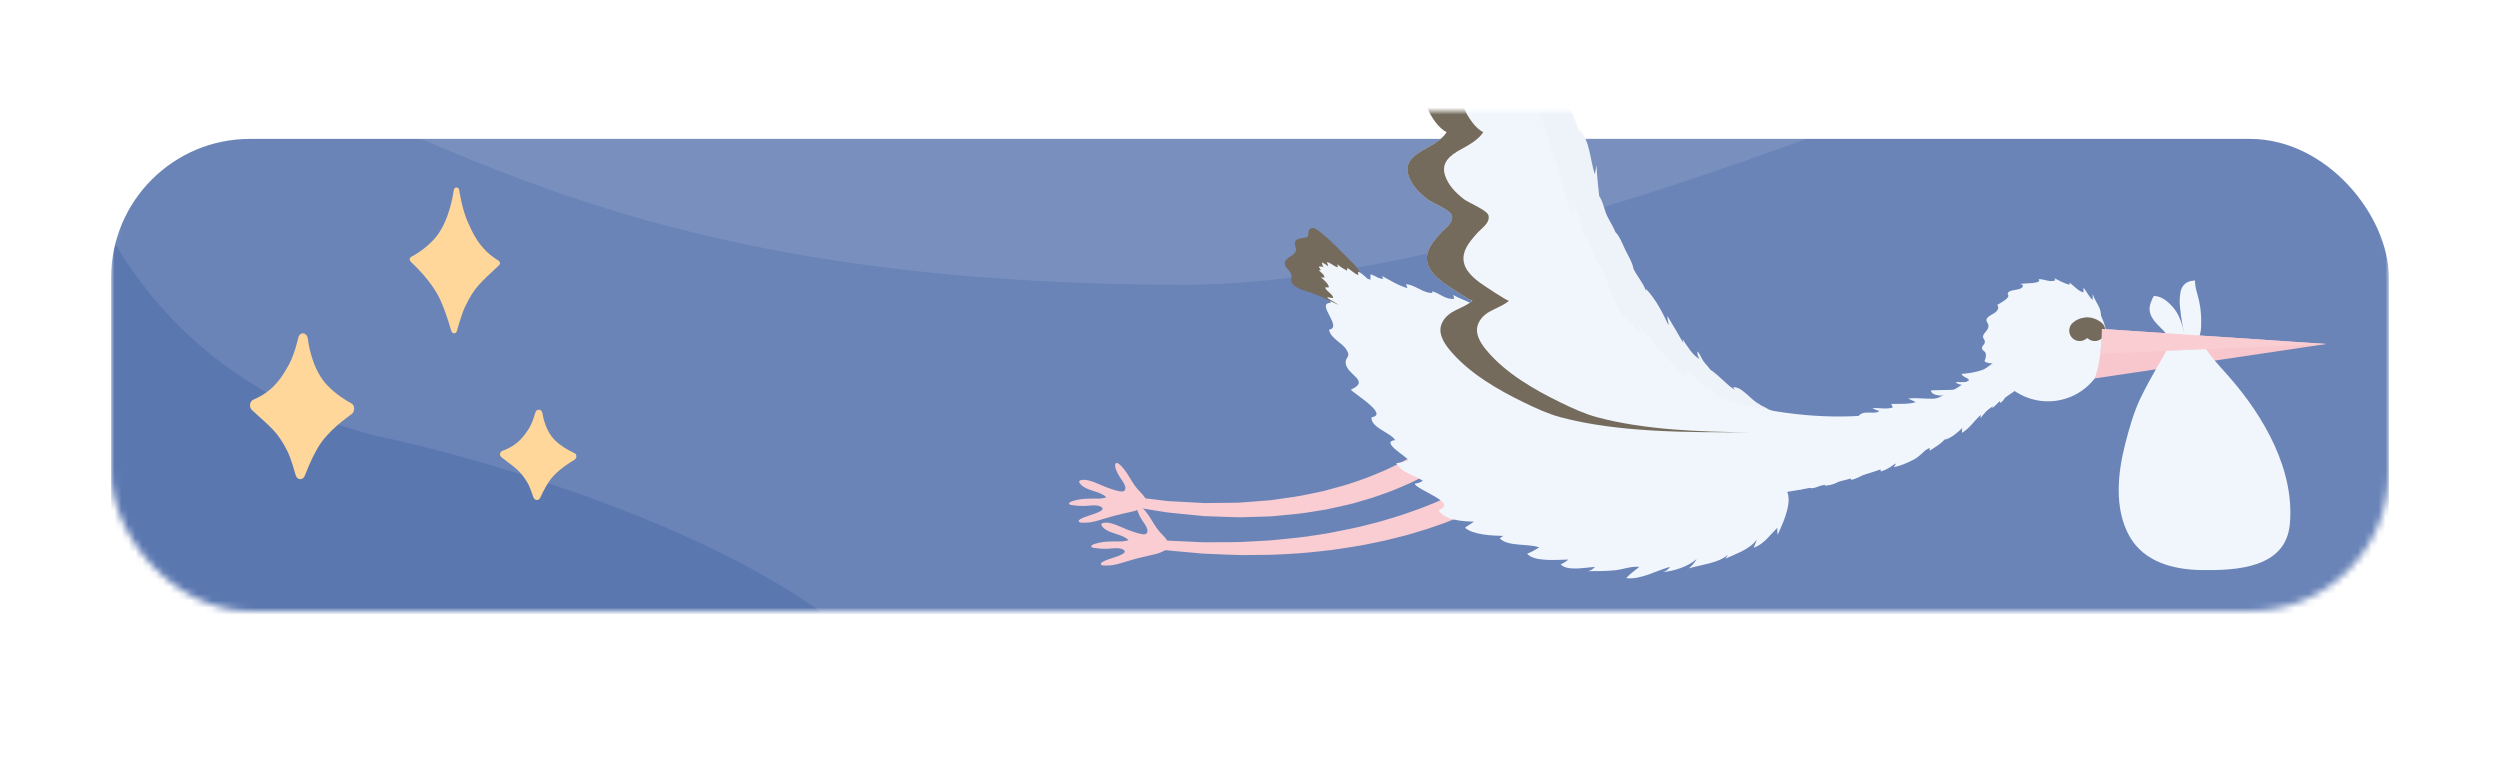 <svg width="360" height="112" viewBox="0 0 360 112" fill="none" xmlns="http://www.w3.org/2000/svg">
<mask id="mask0_14_2" style="mask-type:alpha" maskUnits="userSpaceOnUse" x="16" y="16" width="328" height="72">
<rect x="16" y="16" width="328" height="72" rx="20" fill="#5A77B0"/>
</mask>
<g mask="url(#mask0_14_2)">
<g filter="url(#filter0_d_14_2)">
<rect x="16" y="16" width="328" height="72" rx="20" fill="#5A77B0"/>
</g>
<path d="M126.564 95.397C110.767 78.052 71.437 66.347 53.746 62.662C-4.878 47.358 -8.581 -35.542 43.873 -66.576C89.897 -93.807 124.553 -99.666 202.468 -104.413C293.181 -109.939 353.049 -75.008 365.999 -60.624C396.237 -27.039 393.151 28.652 361.062 62.662C328.973 96.673 285.776 121.755 236.408 128.557C187.04 135.359 146.312 117.079 126.564 95.397Z" fill="white" fill-opacity="0.1"/>
<path d="M170.785 41C96.718 41 68.737 22.488 41.167 11.749C4.134 -21.318 44.254 -61.167 62.77 -77.701C81.287 -94.234 170.785 -112.039 259.048 -105.68C347.312 -99.321 380.642 -41.242 347.312 -20.47C313.981 0.303 220.78 41 170.785 41Z" fill="white" fill-opacity="0.1"/>
<path d="M215.032 72.031L214.535 72.326C214.183 72.538 213.718 72.776 213.105 73.098C212.491 73.42 211.749 73.764 210.891 74.132C210.035 74.527 209.045 74.888 207.979 75.318C206.89 75.683 205.731 76.135 204.47 76.49L202.539 77.064L200.505 77.573C199.13 77.951 197.674 78.183 196.218 78.502C194.748 78.751 193.253 78.993 191.756 79.2C190.251 79.351 188.754 79.556 187.273 79.658C185.791 79.76 184.333 79.853 182.921 79.894L178.853 79.933C177.561 79.919 176.339 79.841 175.214 79.804C174.088 79.766 173.057 79.726 172.147 79.622L169.788 79.409L167.735 79.219C167.559 79.198 167.398 79.11 167.285 78.973C167.172 78.836 167.115 78.662 167.128 78.485C167.14 78.308 167.219 78.142 167.35 78.022C167.481 77.903 167.652 77.838 167.83 77.841H167.865L169.899 77.932L172.232 78.039C173.13 78.102 174.147 78.088 175.256 78.08C176.365 78.071 177.565 78.088 178.831 78.044L182.811 77.824C184.188 77.72 185.605 77.539 187.049 77.398C188.493 77.258 189.931 76.966 191.387 76.754C192.829 76.486 194.268 76.185 195.674 75.881C197.065 75.507 198.457 75.222 199.761 74.798L201.688 74.213L203.509 73.579C204.695 73.188 205.775 72.706 206.79 72.315C207.775 71.864 208.697 71.482 209.472 71.076C210.264 70.698 210.925 70.328 211.472 70.03C212.02 69.731 212.437 69.47 212.676 69.311L213.088 69.04L213.149 69.001C213.345 68.865 213.566 68.769 213.799 68.72C214.033 68.671 214.274 68.669 214.508 68.715C214.742 68.76 214.965 68.852 215.163 68.986C215.361 69.119 215.53 69.29 215.661 69.49C215.792 69.69 215.881 69.913 215.923 70.148C215.966 70.383 215.961 70.624 215.909 70.857C215.857 71.09 215.758 71.31 215.62 71.504C215.481 71.698 215.305 71.862 215.101 71.987C215.079 72.004 215.052 72.02 215.032 72.031Z" fill="#F9CDD1"/>
<path d="M209.76 65.509L209.293 65.882C208.954 66.156 208.515 66.456 207.937 66.862C207.347 67.238 206.635 67.701 205.79 68.158C204.961 68.653 203.978 69.101 202.923 69.623C201.842 70.076 200.691 70.62 199.419 71.042C198.787 71.259 198.151 71.523 197.478 71.72L195.422 72.323C194.731 72.545 194.005 72.688 193.28 72.856L191.076 73.347C189.572 73.567 188.06 73.883 186.53 74.025L184.238 74.242L183.099 74.351L181.963 74.39L179.722 74.456C178.983 74.481 178.254 74.508 177.537 74.466L173.411 74.322C172.108 74.195 170.868 74.074 169.736 73.961L168.105 73.791C167.597 73.722 167.104 73.633 166.646 73.562L164.273 73.177L162.21 72.838C162.032 72.809 161.872 72.711 161.766 72.566C161.659 72.421 161.613 72.24 161.637 72.061C161.662 71.883 161.756 71.721 161.898 71.61C162.04 71.499 162.22 71.449 162.4 71.469H162.444L164.49 71.704L166.831 71.994C167.283 72.045 167.765 72.11 168.272 72.164L169.878 72.249C170.996 72.31 172.206 72.372 173.487 72.44L177.513 72.398C178.21 72.41 178.917 72.349 179.631 72.293L181.797 72.123L182.892 72.038L183.985 71.884L186.189 71.574C187.654 71.371 189.088 71.001 190.513 70.726L192.59 70.164C193.268 69.97 193.946 69.808 194.6 69.565L196.516 68.909C197.141 68.699 197.726 68.423 198.309 68.192C199.484 67.743 200.526 67.187 201.513 66.724C202.46 66.197 203.354 65.744 204.081 65.261C204.834 64.81 205.437 64.368 205.946 64.012C206.454 63.656 206.834 63.334 207.034 63.164C207.234 62.995 207.402 62.844 207.402 62.844L207.417 62.827C207.587 62.666 207.787 62.539 208.006 62.455C208.225 62.371 208.458 62.331 208.693 62.337C208.927 62.344 209.158 62.396 209.372 62.491C209.586 62.587 209.78 62.723 209.941 62.893C210.102 63.063 210.229 63.264 210.313 63.482C210.397 63.701 210.437 63.935 210.431 64.169C210.425 64.403 210.372 64.634 210.277 64.848C210.182 65.063 210.045 65.256 209.875 65.417C209.838 65.45 209.8 65.481 209.76 65.509V65.509Z" fill="#F9CDD1"/>
<path d="M163.01 69.316C162.475 68.468 162.009 67.572 161.229 66.889C160.52 66.27 160.507 67.046 160.659 67.511C160.813 67.94 161.019 68.349 161.273 68.728C161.527 69.126 162.541 70.36 161.781 70.737C161.454 70.906 160.369 70.526 160.005 70.413C158.903 70.074 157.92 69.484 156.784 69.187C156.196 69.031 154.864 68.972 155.642 69.777C156.555 70.723 158.33 70.681 159.283 71.579C159.385 71.674 158.478 71.794 158.396 71.796C157.059 71.816 155.901 71.725 154.601 72.111C154.431 72.164 153.906 72.303 153.947 72.525C153.987 72.747 154.508 72.747 154.694 72.776C155.4 72.873 156.116 72.886 156.825 72.815C157.381 72.771 158.164 72.688 158.622 73.025C159.252 73.493 157.72 73.92 157.386 74.054C157.018 74.206 155.315 74.64 155.326 75.051C155.326 75.318 156.04 75.263 156.255 75.266C157.184 75.266 158.066 74.983 158.918 74.715C159.975 74.383 161.049 74.1 162.139 73.867C163.085 73.662 164.512 73.406 165.009 72.627C165.438 71.962 164.278 70.952 163.846 70.477C163.533 70.116 163.253 69.728 163.01 69.316V69.316Z" fill="#F9CDD1"/>
<path d="M166.197 75.481C165.66 74.633 165.194 73.739 164.412 73.055C163.707 72.437 163.692 73.213 163.844 73.676C163.998 74.105 164.204 74.514 164.456 74.895C164.714 75.291 165.726 76.525 164.965 76.903C164.639 77.073 163.553 76.691 163.19 76.578C162.088 76.239 161.103 75.651 159.981 75.352C159.39 75.196 158.057 75.139 158.835 75.942C159.749 76.888 161.524 76.847 162.48 77.744C162.576 77.839 161.673 77.959 161.59 77.961C160.252 77.981 159.093 77.892 157.794 78.276C157.625 78.329 157.098 78.47 157.14 78.69C157.182 78.91 157.699 78.912 157.886 78.942C158.592 79.04 159.308 79.052 160.017 78.98C160.576 78.936 161.356 78.853 161.814 79.19C162.446 79.658 160.913 80.083 160.578 80.221C160.21 80.371 158.51 80.805 158.52 81.216C158.52 81.485 159.234 81.429 159.449 81.431C160.376 81.439 161.258 81.148 162.112 80.88C163.167 80.548 164.241 80.265 165.333 80.032C166.278 79.826 167.706 79.57 168.202 78.792C168.631 78.124 167.474 77.115 167.038 76.642C166.723 76.281 166.442 75.892 166.197 75.481V75.481Z" fill="#F9CDD1"/>
<path d="M288.058 57.342C287.935 57.928 287.332 58.383 286.905 58.764C286.951 58.571 286.937 58.369 286.976 58.172C286.381 58.823 285.693 59.528 285.184 60.233C285.228 60.064 285.21 59.85 285.24 59.684C284.393 60.51 283.582 61.707 282.528 62.33C282.51 62.085 282.524 61.838 282.57 61.596C281.965 62.254 280.999 63.066 280.107 63.303C280.12 63.204 280.141 63.106 280.168 63.01C279.912 63.688 278.487 64.485 277.882 64.897C277.882 64.695 277.851 64.473 277.856 64.271C277.178 64.868 276.414 65.751 275.588 66.18C274.878 66.55 273.554 67.156 272.707 67.251C272.905 66.943 273.171 66.622 273.283 66.26C272.822 66.978 271.606 67.706 270.803 67.887C271.02 66.826 269.145 68.004 268.82 68.14C268.084 68.443 267.328 69.007 266.535 69.097C266.555 68.99 266.497 68.841 266.516 68.735C265.797 68.628 264.887 69.365 264.233 69.616C263.771 69.809 263.277 69.914 262.777 69.926C262.827 69.775 262.777 69.643 262.887 69.496C262.366 69.835 261.493 70.284 260.866 70.306C260.781 70.306 260.403 70.16 260.156 70.203C259.781 70.269 259.468 70.514 259.083 70.498C259.1 69.48 255.891 71.065 256.601 69.819C257.003 69.113 259.02 68.94 259.707 68.738C261.356 68.257 263.041 67.736 264.733 67.431C269.101 66.643 272.784 63.963 276.588 61.837C278.311 60.874 280.099 60.054 281.748 58.971C283.026 58.133 284.354 57.328 285.703 56.614C286.332 56.275 287.925 55.197 288.617 55.628C289.464 56.153 288.666 57.735 288.015 58.028C287.993 57.798 288.007 57.567 288.058 57.342V57.342Z" fill="#F1F6FD"/>
<path d="M253.416 58.271C252.518 57.779 251.795 56.925 250.99 56.315C250.534 55.967 250.192 55.76 249.599 55.736C249.824 56.145 249.622 56.023 249.86 56.269C248.619 55.342 247.568 54.096 246.31 53.245C246.354 53.474 246.437 53.695 246.557 53.896C246.493 53.218 245.649 52.539 245.273 51.983C244.986 51.555 244.764 50.916 244.442 50.607C244.364 51 244.525 51.378 244.739 51.704C243.752 51.195 242.921 49.788 242.301 48.847C242.333 49.039 242.332 49.187 242.381 49.376C241.653 48.09 240.855 46.734 240.114 45.515C240.079 45.957 240.284 46.388 240.272 46.846C239.38 44.954 238.479 43.17 237.051 41.628C237.02 42.044 237.074 42.462 237.211 42.857C237.211 41.231 235.541 39.718 235.007 38.233C235.027 38.538 235.117 38.834 235.27 39.099C235.229 38.038 234.503 36.927 234.053 35.997C233.659 35.181 233.215 33.949 232.557 33.364C232.491 33.988 232.757 34.637 232.952 35.195C233.205 33.915 231.884 32.105 231.373 30.981C231.01 30.179 230.669 28.321 229.923 27.843C229.961 28.308 230.22 28.753 230.342 29.216C230.296 27.625 229.906 25.535 229.918 23.792C229.805 24.216 229.774 24.673 229.64 25.089C228.976 23.055 228.962 20.183 227.379 18.591C227.416 19.197 227.548 19.797 227.533 20.425C227.594 18.367 226.253 16.122 225.407 14.279C225.407 14.771 225.407 15.26 225.418 15.75C224.812 13.491 224.189 10.57 222.875 8.656C222.829 9.063 222.882 9.476 223.029 9.858C223.017 8.946 222.321 7.715 222.012 6.849C221.692 5.958 221.402 4.669 220.754 3.983C220.754 4.164 220.717 4.362 220.737 4.547C220.709 3.969 220.141 3.14 219.646 2.881C219.646 2.976 219.636 3.091 219.646 3.191C219.536 2.783 219.297 2.313 218.895 2.208C218.783 3.53 219.308 4.896 219.573 6.19C219.89 7.817 220.366 9.41 220.993 10.945C221.751 12.736 222.702 14.504 223.287 16.359C223.965 18.515 224.675 20.502 225.75 22.497C227.843 26.382 228.801 30.771 230.611 34.81C231.687 37.208 233.058 39.462 234.692 41.52C236.204 43.426 237.931 45.042 239.509 46.871C240.842 48.419 241.655 50.282 242.925 51.868C243.988 53.197 245.288 54.391 246.39 55.704C247.327 56.821 247.72 57.177 249.102 57.399C250.178 57.569 251.231 58.213 252.311 58.155C252.465 57.796 253.123 59.142 252.928 58.808L253.416 58.271Z" fill="#EEF3F9"/>
<path d="M222.601 49.763C221.478 48.444 220.365 46.093 216.559 43.725C216.615 44.199 217.019 44.601 217.129 45.071C216.15 44.61 215.14 44.219 214.106 43.899C214.312 44.078 214.475 44.301 214.583 44.552C213.786 44.572 211.894 43.482 211.701 42.857C211.791 43.225 212.04 43.547 212.209 43.874C211.27 43.34 210.204 43.009 209.255 42.472C209.353 42.628 209.345 42.877 209.406 43.023C208.143 43.193 207.338 42.223 206.221 41.94C206.231 42.019 206.258 42.097 206.268 42.174C204.998 42.282 203.761 40.987 202.461 40.926C202.542 41.06 202.583 41.35 202.7 41.497C201.527 41.201 200.101 40.34 199.003 39.731C199.084 39.859 199.153 39.993 199.211 40.133C198.564 40.219 197.943 39.643 197.347 39.501C197.387 39.765 197.32 40.05 197.347 40.309C196.914 40.202 196.521 40.001 196.101 39.901C195.78 41.785 198.801 43.545 200.144 44.377C202.866 46.061 205.948 47.203 209.06 47.937C211.264 48.461 214.315 48.871 216.556 48.552C217.215 48.459 219.002 47.764 219.437 47.366L222.601 49.763Z" fill="#F1F6FD"/>
<path d="M255.923 76.005C254.887 77.022 254.048 78.332 252.519 78.886C252.698 78.491 252.857 78.086 252.994 77.674C251.997 79.093 250.007 79.736 248.47 80.446C248.607 80.263 248.694 80.048 248.826 79.87C247.52 81.102 244.89 81.312 243.215 81.844C243.588 81.505 244.062 81.022 244.307 80.499C243.142 81.573 240.976 82.272 239.421 82.373C239.641 82.325 239.848 82.234 240.032 82.105C240.216 81.977 240.373 81.812 240.493 81.623C238.586 82.131 236.211 83.526 234.171 83.245C234.68 82.651 235.463 82.136 236.061 81.633C234.961 81.487 233.654 82.009 232.539 82.121C231.142 82.258 229.745 82.245 228.339 82.245C228.593 82.26 228.847 82.212 229.079 82.104C229.31 81.996 229.51 81.832 229.662 81.627C228.442 81.711 225.579 82.295 224.747 81.253C225.15 81.097 225.52 80.867 225.838 80.575C224.372 80.595 220.844 80.95 219.905 79.717C220.548 79.539 221.072 79.132 221.651 78.829C220.097 78.234 217.108 78.753 215.966 77.522C216.123 77.439 216.339 77.232 216.454 77.168C214.969 77.144 212.074 77.022 210.967 75.995C211.333 75.668 211.882 75.42 212.247 75.128C210.691 75.057 208.009 74.969 207.143 73.433C210.213 72.477 203.797 70.491 203.736 69.64C204.149 69.607 204.547 69.467 204.89 69.233C203.566 68.345 202.008 68.216 201.057 66.707C201.653 66.624 202.24 66.482 202.808 66.283C202.783 65.863 198.633 63.607 200.91 63.381C200.232 62.273 197.381 61.6 197.499 60.086C200.1 59.705 194.829 56.619 194.531 56.108C197.413 54.799 193.953 54.044 193.777 52.292C193.683 51.382 194.573 51.481 193.911 50.383C193.265 49.312 191.614 48.769 191.38 47.473C193.436 47.156 189.412 43.669 191.598 43.609C191.719 42.508 189.602 41.002 191.234 40.438C193.341 39.709 195.838 43.914 196.872 45.184C200.523 49.671 203.624 54.546 207.26 59.033C210.591 63.147 216.007 67.463 221.046 69.374C228.674 72.245 237.67 74.515 245.795 72.774C248.7 72.152 252.687 69.467 255.732 69.806C259.13 70.186 256.95 74.935 255.977 77.019C255.949 76.686 255.915 76.341 255.923 76.005Z" fill="#F1F6FD"/>
<path d="M302.7 46.184C302.501 45.662 302.588 45.017 302.361 44.452C302.076 43.718 301.547 43.081 301.354 42.318C301.354 42.606 301.364 42.899 301.354 43.186C300.827 42.804 300.477 41.945 300.021 41.428C300.021 41.65 300.021 41.879 300.021 42.098C299.245 41.937 298.642 41.123 298.004 40.709C298.021 40.801 298.004 40.914 298.031 41.016C297.309 40.831 296.523 40.421 295.85 40.075C295.891 40.172 295.924 40.271 295.946 40.374C295.172 40.713 294.309 40.128 293.539 40.204C294.273 40.897 291.214 40.772 290.912 40.892C291.036 40.945 291.164 40.99 291.293 41.028C291.41 41.93 289.429 41.569 289.147 42.179C289.003 42.484 289.396 42.455 289.093 42.857C288.829 43.215 288.01 43.681 287.615 43.893C287.784 44.242 287.82 44.33 287.6 44.706C287.313 45.193 286.205 45.445 286.062 45.981C285.974 46.31 286.327 46.534 286.337 46.919C286.355 47.583 285.61 47.902 285.554 48.454C285.518 48.783 285.877 48.864 285.813 49.302C285.749 49.739 285.281 49.8 285.442 50.27C285.54 50.553 285.86 50.539 285.95 50.948C286.03 51.312 285.891 51.709 285.766 52.033C286.252 52.397 287.252 52.358 287.851 52.345C288.208 50.087 288.935 47.658 290.537 45.979C291.409 45.066 292.561 44.444 293.611 43.75C294.59 43.106 295.645 42.66 296.831 42.603C298.652 42.515 299.506 43.45 300.738 44.564C301.005 44.816 301.284 45.054 301.576 45.276C301.944 45.534 302.176 45.84 302.456 46.044L302.7 46.184Z" fill="#F1F6FD"/>
<path d="M188.575 33.017C188.317 33.319 188.512 33.864 188.248 34.122C188.137 34.23 187.683 34.236 187.519 34.275C187.217 34.341 186.756 34.412 186.561 34.688C186.234 35.149 186.785 35.705 186.581 36.188C186.307 36.839 185.468 36.951 185.127 37.532C184.657 38.333 185.69 38.802 185.912 39.47C186.108 40.065 185.693 40.521 186.234 41.011C186.951 41.657 187.917 41.858 188.815 42.16C189.718 42.486 190.602 42.863 191.463 43.288C192.058 43.564 192.902 44.121 193.584 43.926C194.708 43.603 193.633 41.816 194.23 40.996C194.864 40.126 195.645 40.948 195.825 39.785C195.96 38.897 195.006 38.082 194.45 37.527C193.026 36.105 191.66 34.627 190.068 33.385C189.761 33.147 189.273 32.727 188.846 32.851C188.741 32.877 188.646 32.935 188.575 33.017V33.017Z" fill="#746B5C"/>
<path d="M260.612 61.688C247.18 56.025 239.579 49.753 233.28 36.044C229.737 28.34 227.177 20.263 223.741 12.526C221.707 7.963 218.147 -3.315 213.182 -5.04C213.735 -4.847 212.335 1.362 212.191 2.028C211.457 5.39 210.543 8.741 210.352 12.199C210.247 14.045 210.328 15.986 211.03 17.718C211.462 18.781 212.745 20.568 213.842 20.975C213.205 22.104 211.738 22.954 210.647 23.599C209.245 24.427 207.884 25.517 208.523 27.348C209.031 28.789 210.184 29.882 211.404 30.738C212.064 31.21 214.757 32.188 214.978 32.922C215.305 34.024 213.961 34.881 213.349 35.634C212.621 36.539 211.767 37.556 211.604 38.751C211.369 40.499 212.728 41.733 214.022 42.635C214.361 42.872 218.164 45.274 218.336 45.113C217.015 46.362 214.912 46.525 214.062 48.43C213.415 49.88 214.379 51.304 215.318 52.358C218.168 55.56 222.35 57.798 226.209 59.523C227.905 60.283 229.729 61.059 231.551 61.483C240.991 63.678 252.713 62.954 262.692 62.632L260.612 61.688Z" fill="#EEF3F9"/>
<path d="M236.803 61.322C234.982 60.896 233.163 60.123 231.461 59.362C227.603 57.637 223.42 55.399 220.572 52.199C219.635 51.141 218.668 49.715 219.316 48.269C220.163 46.366 222.27 46.201 223.588 44.952C223.418 45.113 219.618 42.709 219.275 42.474C217.98 41.574 216.619 40.338 216.86 38.589C217.021 37.402 217.877 36.385 218.602 35.473C219.214 34.712 220.56 33.857 220.23 32.761C220.011 32.027 217.319 31.049 216.66 30.577C215.444 29.713 214.286 28.621 213.778 27.187C213.137 25.356 214.498 24.267 215.904 23.438C216.995 22.793 218.46 21.942 219.095 20.815C218.002 20.407 216.722 18.611 216.285 17.559C215.578 15.826 215.497 13.884 215.607 12.038C215.8 8.585 216.712 5.234 217.45 1.867C217.499 1.64 217.699 0.75 217.914 -0.325C216.516 -2.606 214.934 -4.418 213.176 -5.029C213.729 -4.835 212.329 1.374 212.184 2.04C211.45 5.401 210.537 8.753 210.345 12.211C210.24 14.057 210.322 15.998 211.023 17.73C211.456 18.793 212.739 20.58 213.836 20.986C213.198 22.115 211.732 22.966 210.64 23.61C209.238 24.439 207.877 25.529 208.516 27.36C209.025 28.801 210.177 29.894 211.398 30.75C212.057 31.221 214.751 32.2 214.971 32.934C215.298 34.035 213.954 34.893 213.342 35.646C212.615 36.551 211.761 37.568 211.598 38.763C211.362 40.511 212.722 41.745 214.015 42.647C214.354 42.884 218.158 45.286 218.329 45.125C217.009 46.374 214.905 46.537 214.056 48.442C213.408 49.892 214.373 51.316 215.312 52.37C218.161 55.572 222.343 57.809 226.203 59.535C227.898 60.294 229.722 61.071 231.544 61.495C239.876 63.432 249.982 63.095 259.099 62.769C251.479 62.966 243.558 62.893 236.803 61.322Z" fill="#746B5C"/>
<path d="M296.367 50.592C296.583 50.814 296.717 51.102 296.747 51.411C296.866 53.001 293.865 54.018 292.799 54.631C288.933 56.872 285.375 59.778 281.642 62.244C273.997 67.297 266.228 69.364 257.305 70.843C256.276 76.268 247.16 78.376 242.896 79.231C235.853 80.65 228.471 80.36 221.792 77.536C216.008 75.09 208.302 70.398 203.96 65.89C199.44 61.2 190.541 38.401 190.541 38.401C190.541 38.401 220.375 46.774 226.213 49.27C239.198 54.819 251.979 60.423 266.545 59.949C270.334 59.827 274.039 59.059 277.624 57.847C281.623 56.499 284.681 53.862 288.099 51.507C289.746 50.371 291.685 48.688 293.845 49.303C294.554 49.498 295.757 49.914 296.367 50.592Z" fill="#F1F6FD"/>
<path d="M303.434 49.268C303.434 50.953 302.935 52.601 301.998 54.003C301.062 55.404 299.731 56.497 298.174 57.142C296.617 57.787 294.904 57.956 293.25 57.627C291.597 57.298 290.079 56.487 288.887 55.295C287.695 54.103 286.884 52.585 286.555 50.931C286.226 49.278 286.395 47.565 287.04 46.008C287.685 44.45 288.778 43.12 290.179 42.184C291.581 41.247 293.229 40.748 294.914 40.748C297.174 40.748 299.34 41.646 300.938 43.244C302.536 44.842 303.433 47.008 303.434 49.268V49.268Z" fill="#F1F6FD"/>
<path d="M302.67 47.371L334.965 49.537L301.647 54.49C302.039 53.336 302.307 52.142 302.446 50.931C302.581 49.749 302.656 48.561 302.67 47.371V47.371Z" fill="#F8C7CE"/>
<path d="M299.475 47.607C299.475 47.607 300.424 46.693 301.648 47.607" stroke="#746B5C" stroke-width="3.01" stroke-linecap="round" stroke-linejoin="round"/>
<path d="M316.417 47.839C317.304 50.398 319.285 52.309 321.024 54.299C325.991 59.976 330.458 67.678 329.736 75.488C329.147 81.867 321.938 82.162 316.963 82.087C312.971 82.028 308.738 80.928 306.653 77.234C304.399 73.232 304.948 68.107 306.05 63.842C306.613 61.657 307.282 59.266 308.281 57.231C308.959 55.842 309.698 54.48 310.467 53.136C310.84 52.478 311.22 51.824 311.608 51.173C311.805 50.834 312.3 49.551 312.654 49.402L316.417 47.839Z" fill="#F1F6FD"/>
<path d="M312.574 50.643C312.519 50.583 312.574 50.199 312.574 50.109C312.574 49.948 312.564 49.788 312.551 49.629C312.536 49.355 312.479 49.084 312.381 48.827C312.137 48.217 311.668 47.732 311.212 47.274C310.467 46.527 309.589 45.698 309.537 44.562C309.532 44.168 309.615 43.777 309.777 43.418C309.833 43.281 310.052 42.613 310.242 42.62C311.408 42.665 312.446 43.637 313.124 44.511C313.909 45.528 314.258 46.788 314.524 48.025C314.602 48.381 314.671 48.737 314.744 49.095C314.405 47.5 314.066 45.888 313.924 44.261C313.836 43.499 313.864 42.728 314.009 41.975C314.197 41.138 314.744 40.584 315.595 40.45L316.08 40.384C316.058 41.053 316.239 41.706 316.419 42.343C316.608 42.983 316.749 43.636 316.841 44.296C316.892 44.686 316.928 45.076 316.948 45.466C316.975 45.974 316.98 46.483 316.958 46.991C316.951 47.485 316.867 47.975 316.707 48.442C316.538 48.915 316.251 49.344 316.058 49.81C315.875 50.318 315.608 50.791 315.27 51.211C315.073 51.429 314.821 51.59 314.539 51.675C313.595 51.956 312.644 51.716 312.727 50.787L312.574 50.643Z" fill="#F1F6FD"/>
<path d="M334.965 49.529L302.67 47.371C302.657 48.561 302.582 49.749 302.446 50.931L334.965 49.529Z" fill="#F9CDD1"/>
<path d="M251.845 61.023C250.346 60.059 249.532 58.225 248.21 57.125C248.271 57.315 248.234 57.569 248.331 57.786C247.449 57.601 246.529 56.203 246.064 55.448C246.022 55.771 246.056 56.099 246.163 56.406C245.361 55.209 243.825 54.445 242.942 53.302C242.929 53.58 242.947 53.859 242.994 54.133C241.325 53.57 239.93 51.038 238.606 49.905C238.678 50.183 238.784 50.45 238.921 50.702C238.243 49.195 237.036 48.169 236.039 46.871C236.039 47.196 236.049 47.527 236.029 47.847C235.69 47.707 235.497 47.135 235.217 46.822C234.86 46.422 234.4 46.152 234.031 45.742C233.059 44.66 232.478 43.565 232.478 42.323C232.478 42.689 232.478 43.053 232.478 43.42C231.766 41.331 230.825 38.948 229.776 37.08C229.744 37.487 229.755 37.907 229.755 38.321C229.771 36.756 228.896 35.169 228.247 33.852C228.22 34.176 228.228 34.51 228.23 34.839C227.891 33.588 227.504 30.582 226.46 29.777C226.433 30.159 226.44 30.552 226.45 30.939C225.839 29.506 225.326 28.033 224.913 26.531C224.563 25.272 224.463 23.836 223.911 22.649C223.911 23.027 224.002 23.397 223.963 23.773C223.234 21.592 222.921 19.149 222.022 17.052C222.022 17.347 222.022 17.64 222.022 17.933C221.966 16.916 221.451 15.811 221.175 14.818C220.898 13.825 220.682 12.784 220.232 11.865C220.232 12.25 220.246 12.643 220.22 13.021C219.681 12.704 219.3 11.121 219.044 10.463C218.634 9.412 218.427 8.271 217.874 7.293C217.847 7.642 217.874 8.081 217.791 8.356C217.815 7.497 217.376 6.09 216.856 5.412C215.423 8.778 216.425 13.321 217.264 16.683C218.054 19.851 218.88 22.954 219.919 26.045C221.039 29.379 222.7 32.442 224.209 35.603C226.086 39.534 227.43 43.711 229.935 47.325C231.825 50.048 234.048 53.075 236.795 54.982C239.39 56.816 242.149 58.405 245.037 59.728C246.563 60.406 248.202 61.042 249.878 61.029C250.275 61.029 250.556 60.888 250.982 61.029L251.845 61.023Z" fill="#F1F6FD"/>
<path d="M253.77 61.22C240.525 55.13 233.134 48.614 227.269 34.71C223.977 26.897 221.689 18.742 218.492 10.899C216.608 6.269 213.406 -5.115 208.506 -7C209.055 -6.79 207.453 -0.625 207.288 0.031C206.441 3.369 205.424 6.69 205.122 10.134C204.953 11.979 204.976 13.921 205.631 15.674C206.029 16.75 207.256 18.576 208.343 19.018C207.665 20.125 206.18 20.93 205.07 21.539C203.639 22.322 202.244 23.368 202.824 25.218C203.281 26.674 204.402 27.802 205.587 28.706C206.231 29.198 208.892 30.262 209.087 31.003C209.382 32.115 208.007 32.929 207.373 33.669C206.619 34.549 205.729 35.534 205.529 36.721C205.236 38.461 206.556 39.738 207.819 40.68C208.158 40.931 211.875 43.454 212.057 43.298C210.701 44.505 208.59 44.599 207.68 46.476C206.987 47.901 207.904 49.358 208.811 50.444C211.553 53.734 215.664 56.104 219.465 57.954C221.141 58.769 222.933 59.601 224.74 60.084C234.105 62.583 245.846 62.236 255.825 62.236L253.77 61.22Z" fill="#F1F6FD"/>
<path d="M229.988 60.084C228.179 59.601 226.388 58.769 224.713 57.954C220.911 56.104 216.802 53.734 214.059 50.444C213.151 49.358 212.235 47.901 212.928 46.476C213.839 44.599 215.947 44.505 217.305 43.298C217.136 43.454 213.407 40.924 213.067 40.68C211.805 39.738 210.486 38.461 210.779 36.721C210.979 35.534 211.867 34.544 212.623 33.669C213.256 32.929 214.63 32.115 214.337 31.003C214.14 30.262 211.481 29.198 210.837 28.706C209.65 27.802 208.531 26.672 208.074 25.218C207.492 23.368 208.886 22.322 210.318 21.539C211.43 20.93 212.923 20.125 213.591 19.018C212.513 18.576 211.286 16.75 210.879 15.674C210.23 13.921 210.211 11.979 210.371 10.134C210.674 6.69 211.693 3.369 212.537 0.031C212.595 -0.194 212.822 -1.077 213.074 -2.145C211.75 -4.471 210.226 -6.332 208.489 -7C209.038 -6.79 207.436 -0.625 207.272 0.031C206.424 3.369 205.407 6.69 205.106 10.134C204.936 11.979 204.96 13.921 205.614 15.674C206.012 16.75 207.24 18.576 208.326 19.018C207.648 20.125 206.163 20.93 205.053 21.539C203.622 22.322 202.227 23.368 202.807 25.218C203.265 26.674 204.385 27.802 205.57 28.706C206.214 29.198 208.875 30.262 209.07 31.003C209.365 32.115 207.991 32.929 207.357 33.669C206.602 34.549 205.712 35.534 205.512 36.721C205.219 38.461 206.54 39.738 207.802 40.68C208.141 40.931 211.859 43.454 212.04 43.298C210.684 44.505 208.574 44.599 207.663 46.476C206.97 47.901 207.887 49.358 208.794 50.444C211.537 53.734 215.647 56.104 219.448 57.954C221.124 58.769 222.916 59.601 224.723 60.084C232.987 62.288 243.098 62.278 252.223 62.246C244.603 62.207 236.689 61.878 229.988 60.084Z" fill="#746B5C"/>
<path d="M286.691 52.724C285.359 53.45 283.935 53.741 282.454 53.84C282.633 54.36 283.569 54.375 283.616 54.919C282.977 55.097 282.26 54.99 281.599 55.031C281.967 55.492 283.049 55.324 283.193 55.94C281.509 56.231 279.758 56.12 278.034 56.218C278.231 57.065 279.536 56.933 280.228 56.987C278.84 57.818 276.282 57.147 274.78 57.391C275.139 57.56 275.532 57.743 275.878 57.899C274.948 58.238 273.39 58.137 272.347 58.166C272.434 58.301 272.434 58.526 272.581 58.666C271.754 58.984 270.523 58.706 269.616 58.764C269.937 58.946 270.279 59.088 270.633 59.188C270.064 59.723 268.599 59.088 267.85 59.696C266.869 60.498 268.248 61.112 269.086 61.274C272.874 62.008 276.078 60.657 279.533 59.44C281.604 58.71 289.131 56.252 287.113 52.626L286.691 52.724Z" fill="#F1F6FD"/>
<path d="M191.265 38.4C191.239 38.17 191.169 37.947 191.06 37.743C191.548 37.772 192.109 38.382 192.624 38.494C192.637 38.344 192.628 38.194 192.597 38.048C192.936 38.429 193.523 38.717 193.953 38.978C193.988 38.853 194.004 38.722 194.001 38.592C194.538 38.848 195.006 39.416 195.599 39.609C195.568 39.459 195.559 39.304 195.57 39.151C195.969 39.163 196.781 40.057 197.132 40.323C197.115 40.265 197.108 40.192 197.091 40.136C197.372 40.58 197.788 41.048 197.981 41.518C197.522 41.545 197.318 41.438 196.915 41.216C196.384 40.925 195.835 40.828 195.277 40.636C194.56 40.391 193.84 40.068 193.133 39.789C192.063 39.377 190.444 39.19 190.361 37.763C190.475 37.826 191.263 38.277 191.265 38.4Z" fill="#F1F6FD"/>
<path d="M193.138 44.15C192.752 43.92 192.38 43.655 191.999 43.418C191.731 43.248 191.253 43.069 191.102 42.799C191.382 42.791 191.648 42.928 191.95 42.914C192.004 42.353 190.95 41.96 190.817 41.389C190.987 41.38 191.178 41.389 191.358 41.377C191.382 40.926 190.536 40.199 190.194 39.936C190.377 39.936 190.544 39.975 190.719 39.975C190.739 39.492 190.133 39.233 189.922 38.885C190.02 38.887 190.117 38.897 190.212 38.916C190.131 38.755 189.955 38.577 189.924 38.375C190.37 38.3 191.312 38.714 191.662 39.005C192.082 39.344 192.189 40.023 192.372 40.523C192.711 41.429 193.669 43.013 193.318 43.974L193.138 44.15Z" fill="#F1F6FD"/>
<path d="M71.807 37.547C70.049 36.495 68.85 35.107 67.882 33.103C67.08 31.452 66.637 30.333 66.111 27.33C66.1 27.262 66.073 27.199 66.031 27.146C65.99 27.094 65.936 27.053 65.876 27.028C65.815 27.003 65.749 26.994 65.684 27.004C65.619 27.013 65.558 27.04 65.506 27.081C65.413 27.168 65.354 27.288 65.34 27.418C65.234 28.033 64.714 31.753 62.765 34.147C61.868 35.247 60.523 36.291 59.21 36.988C59.135 37.028 59.075 37.093 59.038 37.172C58.999 37.255 58.99 37.35 59.012 37.44C59.043 37.542 59.099 37.634 59.175 37.707C59.612 38.173 62.198 40.466 63.449 43.294C64.457 45.57 64.863 47.356 65.008 47.704C65.034 47.778 65.077 47.843 65.133 47.895C65.19 47.946 65.258 47.982 65.332 47.998C65.431 48.008 65.53 47.982 65.613 47.924C65.696 47.866 65.757 47.78 65.786 47.681C65.922 47.299 66.419 45.287 67.019 44.061C68.408 41.2 69.269 40.673 71.876 38.183C71.92 38.141 71.954 38.089 71.975 38.03C71.997 37.971 72.004 37.909 71.998 37.846C71.991 37.784 71.97 37.725 71.937 37.673C71.904 37.621 71.859 37.578 71.807 37.547V37.547Z" fill="#FFD79B"/>
<path d="M82.702 65.242C81.672 64.772 80.619 64.102 79.937 63.421C78.479 61.97 78.167 59.835 78.105 59.481C78.095 59.401 78.068 59.324 78.026 59.255C77.985 59.187 77.93 59.128 77.865 59.083C77.803 59.041 77.732 59.014 77.659 59.004C77.585 58.994 77.51 59.002 77.44 59.026C77.359 59.049 77.286 59.093 77.227 59.155C77.169 59.216 77.127 59.293 77.106 59.376C76.612 61.066 76.233 61.681 75.556 62.587C74.735 63.681 73.753 64.412 72.339 64.923C72.252 64.954 72.176 65.009 72.117 65.082C72.058 65.155 72.02 65.243 72.006 65.336C71.992 65.43 72.003 65.525 72.037 65.613C72.071 65.701 72.128 65.778 72.201 65.835C74.221 67.409 74.902 67.752 75.936 69.48C76.38 70.222 76.723 71.413 76.822 71.644C76.856 71.741 76.916 71.826 76.995 71.889C77.074 71.951 77.169 71.989 77.268 71.998C77.368 72.007 77.467 71.986 77.555 71.938C77.644 71.89 77.717 71.817 77.766 71.727C77.894 71.529 78.272 70.498 79.155 69.21C80.231 67.639 82.362 66.453 82.723 66.203C82.831 66.139 82.915 66.039 82.961 65.92C83.007 65.801 83.013 65.669 82.977 65.546C82.955 65.478 82.919 65.415 82.872 65.363C82.824 65.31 82.766 65.269 82.702 65.242V65.242Z" fill="#FFD79B"/>
<path d="M50.594 58.082C49.188 57.324 47.754 56.241 46.824 55.141C44.836 52.799 44.41 49.347 44.325 48.776C44.311 48.647 44.275 48.522 44.218 48.411C44.162 48.3 44.086 48.206 43.996 48.135C43.912 48.066 43.816 48.023 43.716 48.007C43.616 47.991 43.514 48.003 43.419 48.042C43.309 48.079 43.208 48.15 43.128 48.249C43.048 48.348 42.991 48.472 42.963 48.606C42.288 51.336 41.771 52.33 40.848 53.793C39.729 55.561 38.392 56.743 36.462 57.567C36.344 57.618 36.239 57.707 36.16 57.825C36.08 57.942 36.027 58.084 36.008 58.235C35.989 58.386 36.004 58.541 36.05 58.682C36.097 58.824 36.175 58.948 36.274 59.04C39.029 61.584 39.956 62.137 41.368 64.931C41.973 66.128 42.442 68.054 42.577 68.425C42.622 68.582 42.704 68.719 42.812 68.82C42.92 68.921 43.049 68.983 43.185 68.997C43.32 69.011 43.456 68.977 43.576 68.9C43.697 68.822 43.796 68.704 43.863 68.559C44.038 68.24 44.553 66.574 45.757 64.494C47.224 61.955 50.128 60.039 50.622 59.635C50.769 59.531 50.883 59.37 50.946 59.178C51.009 58.985 51.017 58.772 50.969 58.573C50.938 58.464 50.889 58.363 50.824 58.279C50.76 58.194 50.681 58.127 50.594 58.082V58.082Z" fill="#FFD79B"/>
</g>
<defs>
<filter id="filter0_d_14_2" x="-4" y="0" width="368" height="112" filterUnits="userSpaceOnUse" color-interpolation-filters="sRGB">
<feFlood flood-opacity="0" result="BackgroundImageFix"/>
<feColorMatrix in="SourceAlpha" type="matrix" values="0 0 0 0 0 0 0 0 0 0 0 0 0 0 0 0 0 0 127 0" result="hardAlpha"/>
<feOffset dy="4"/>
<feGaussianBlur stdDeviation="10"/>
<feComposite in2="hardAlpha" operator="out"/>
<feColorMatrix type="matrix" values="0 0 0 0 0.242 0 0 0 0 0.266 0 0 0 0 0.35 0 0 0 0.07 0"/>
<feBlend mode="normal" in2="BackgroundImageFix" result="effect1_dropShadow_14_2"/>
<feBlend mode="normal" in="SourceGraphic" in2="effect1_dropShadow_14_2" result="shape"/>
</filter>
</defs>
</svg>

